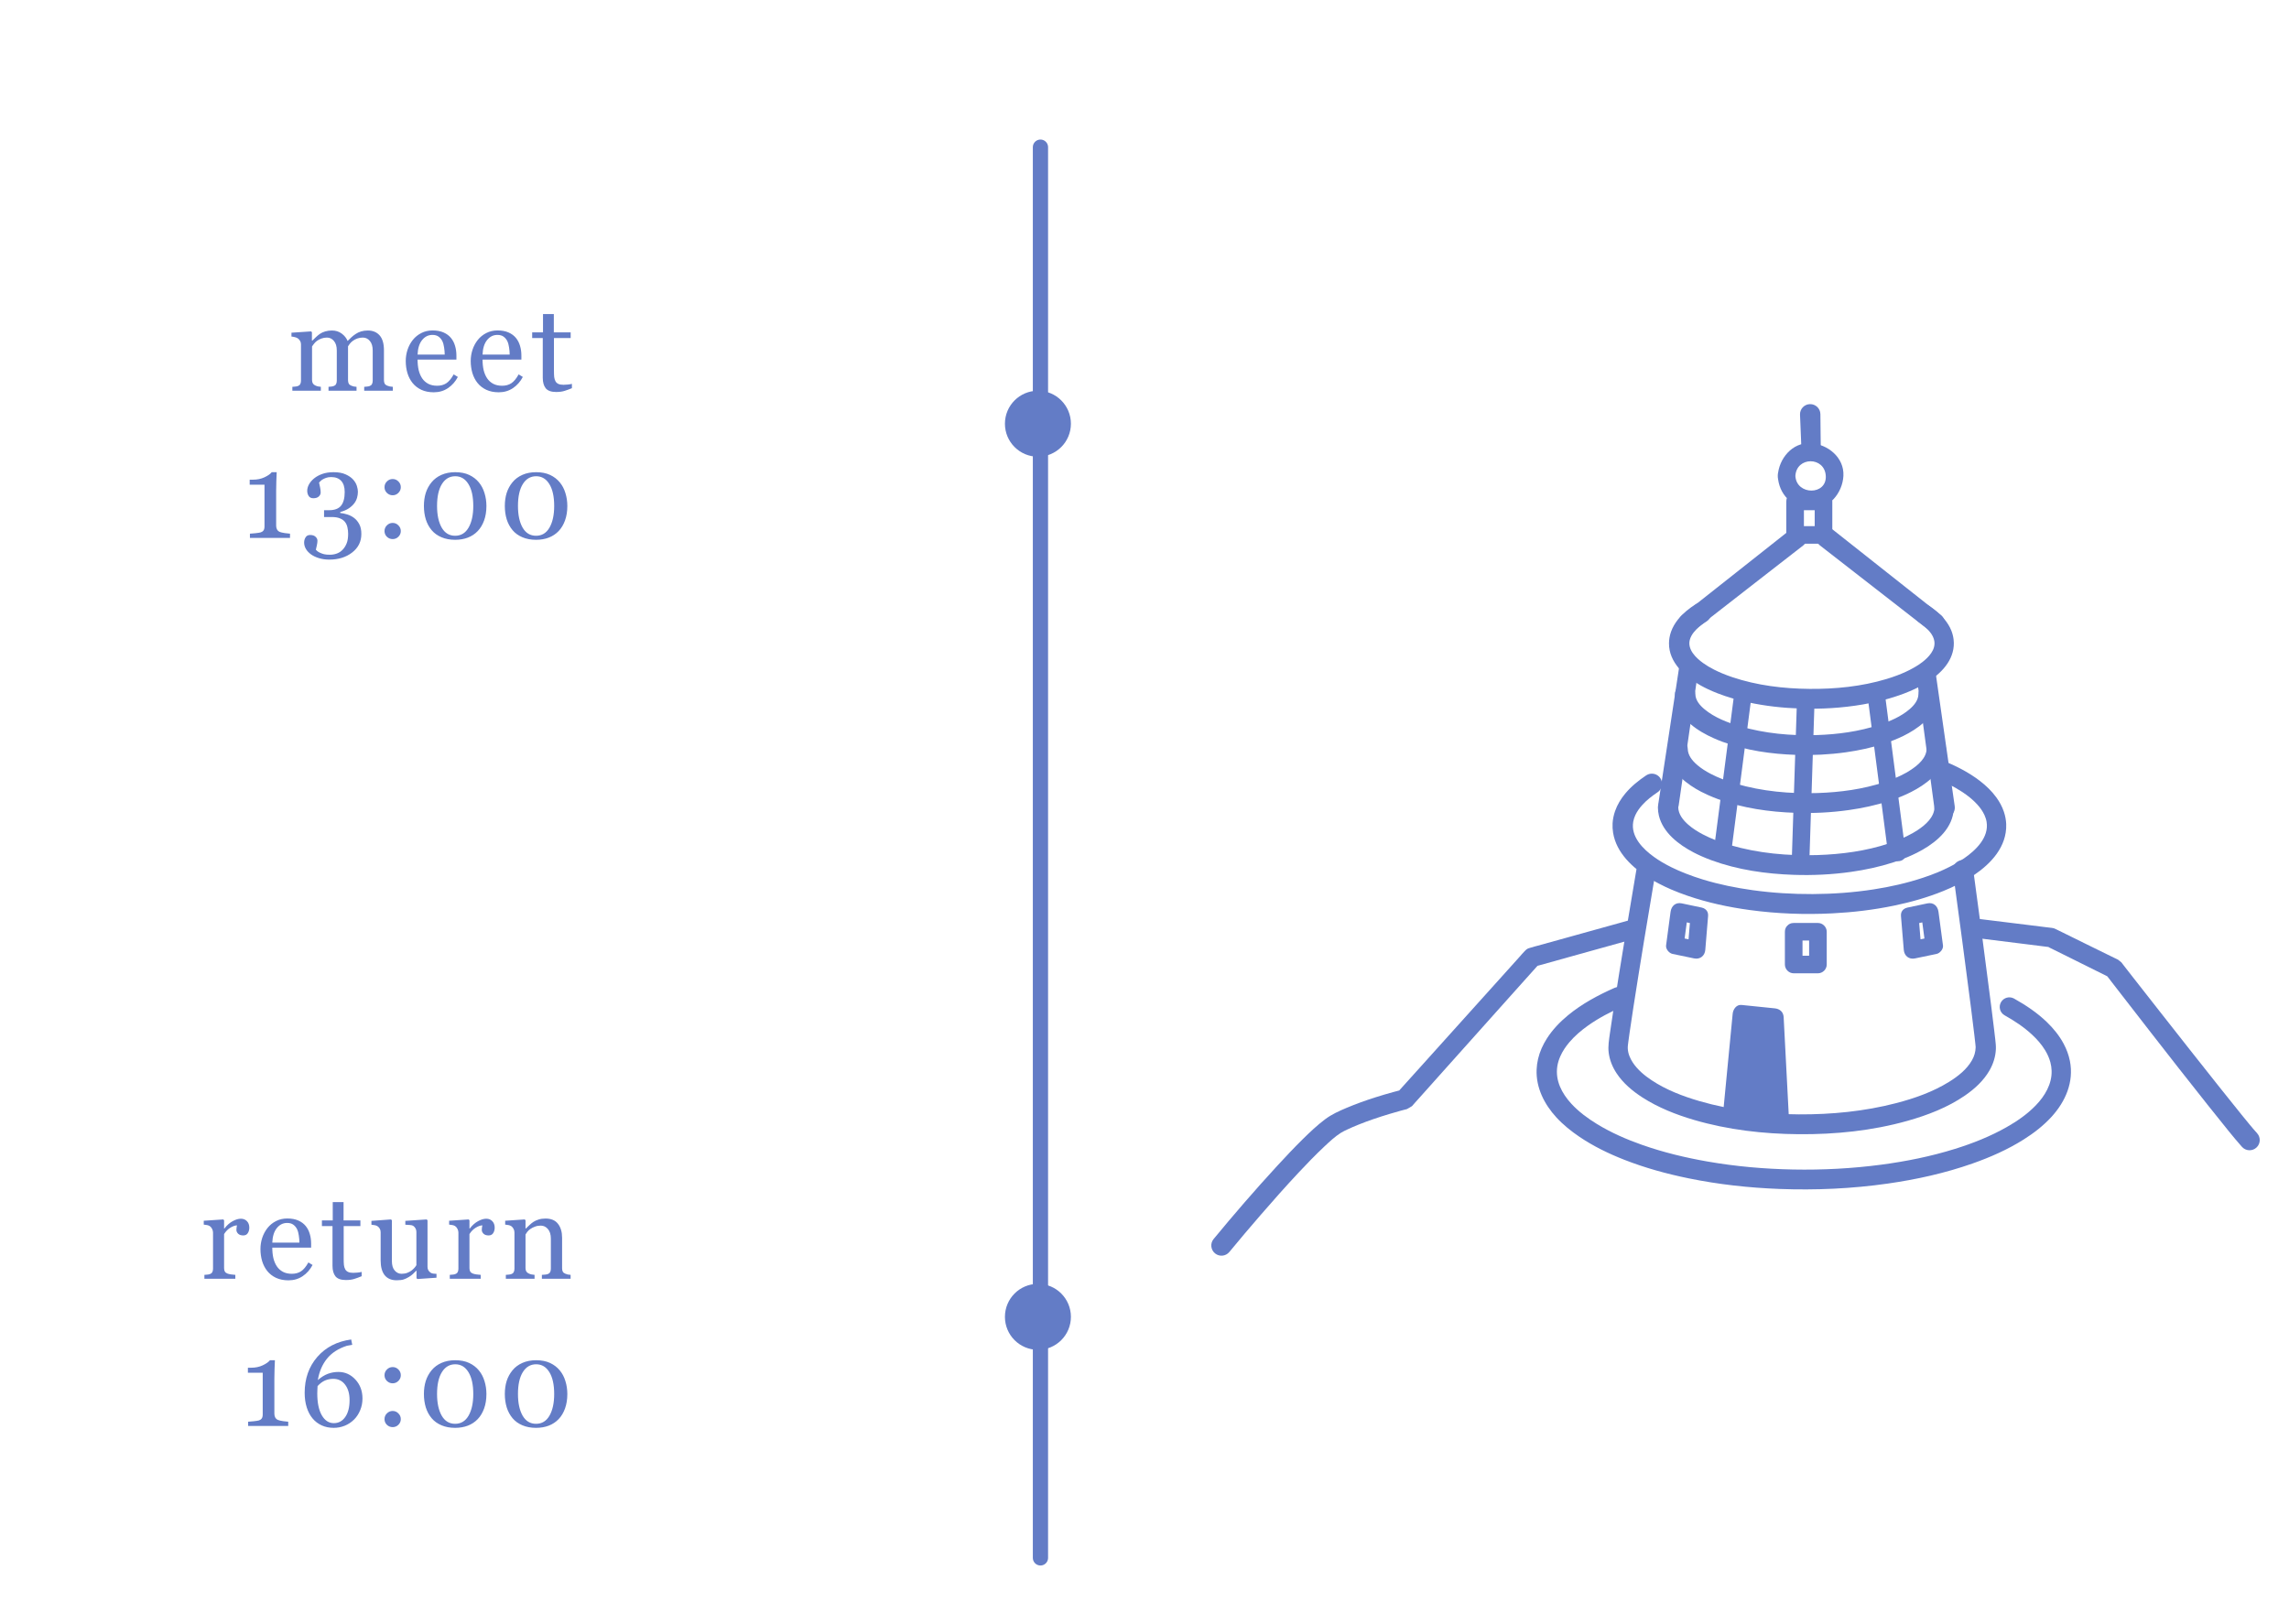 <svg width="451" height="320" viewBox="0 0 451 320" fill="none" xmlns="http://www.w3.org/2000/svg">
<path d="M77.396 77H71.759V76.227C71.939 76.211 72.119 76.195 72.298 76.18C72.486 76.164 72.65 76.133 72.791 76.086C73.009 76.016 73.169 75.894 73.271 75.723C73.38 75.543 73.435 75.312 73.435 75.031V69.066C73.435 68.254 73.248 67.629 72.873 67.191C72.505 66.746 72.044 66.523 71.49 66.523C71.107 66.523 70.748 66.582 70.412 66.699C70.076 66.816 69.767 66.981 69.486 67.191C69.259 67.363 69.068 67.551 68.912 67.754C68.763 67.949 68.65 68.113 68.572 68.246V74.914C68.572 75.188 68.619 75.414 68.713 75.594C68.806 75.766 68.966 75.898 69.193 75.992C69.373 76.062 69.533 76.117 69.673 76.156C69.822 76.188 70.013 76.211 70.248 76.227V77H64.728V76.227C64.908 76.211 65.08 76.195 65.244 76.18C65.416 76.164 65.572 76.133 65.713 76.086C65.931 76.016 66.091 75.894 66.193 75.723C66.302 75.543 66.357 75.312 66.357 75.031V69.066C66.357 68.254 66.169 67.629 65.794 67.191C65.427 66.746 64.966 66.523 64.412 66.523C64.029 66.523 63.669 66.586 63.334 66.711C62.998 66.828 62.689 66.992 62.408 67.203C62.181 67.375 61.99 67.57 61.834 67.789C61.677 68 61.56 68.16 61.482 68.269V74.891C61.482 75.156 61.537 75.379 61.646 75.559C61.755 75.738 61.919 75.875 62.138 75.969C62.302 76.047 62.47 76.106 62.642 76.144C62.814 76.184 63.005 76.211 63.216 76.227V77H57.603V76.227C57.783 76.211 57.966 76.195 58.154 76.18C58.349 76.164 58.517 76.133 58.658 76.086C58.877 76.016 59.037 75.894 59.138 75.723C59.248 75.543 59.302 75.312 59.302 75.031V67.848C59.302 67.598 59.244 67.375 59.127 67.18C59.017 66.977 58.861 66.805 58.658 66.664C58.509 66.57 58.326 66.496 58.107 66.441C57.888 66.379 57.662 66.34 57.427 66.324V65.562L61.294 65.305L61.459 65.469V67.121H61.541C61.736 66.926 61.974 66.695 62.255 66.43C62.537 66.164 62.798 65.949 63.041 65.785C63.314 65.598 63.654 65.441 64.06 65.316C64.474 65.191 64.919 65.129 65.396 65.129C66.146 65.129 66.791 65.332 67.33 65.738C67.869 66.137 68.255 66.621 68.49 67.191C68.771 66.918 69.017 66.68 69.228 66.477C69.447 66.266 69.732 66.043 70.084 65.809C70.38 65.606 70.728 65.441 71.127 65.316C71.533 65.191 71.982 65.129 72.474 65.129C73.451 65.129 74.224 65.449 74.794 66.09C75.365 66.731 75.65 67.715 75.65 69.043V74.914C75.65 75.188 75.697 75.414 75.791 75.594C75.884 75.766 76.044 75.898 76.271 75.992C76.451 76.062 76.627 76.117 76.798 76.156C76.978 76.188 77.177 76.211 77.396 76.227V77ZM90.209 74.281C89.725 75.203 89.077 75.938 88.264 76.484C87.452 77.031 86.518 77.305 85.463 77.305C84.534 77.305 83.717 77.141 83.014 76.812C82.319 76.484 81.745 76.039 81.291 75.477C80.838 74.914 80.498 74.258 80.272 73.508C80.053 72.758 79.944 71.965 79.944 71.129C79.944 70.379 80.061 69.644 80.295 68.926C80.537 68.199 80.889 67.547 81.35 66.969C81.795 66.414 82.346 65.969 83.002 65.633C83.666 65.289 84.409 65.117 85.229 65.117C86.073 65.117 86.795 65.25 87.397 65.516C87.998 65.781 88.487 66.144 88.862 66.606C89.221 67.043 89.487 67.559 89.659 68.152C89.838 68.746 89.928 69.391 89.928 70.086V70.859H82.276C82.276 71.617 82.346 72.305 82.487 72.922C82.635 73.539 82.866 74.082 83.178 74.551C83.483 75.004 83.881 75.363 84.373 75.629C84.866 75.887 85.452 76.016 86.131 76.016C86.827 76.016 87.424 75.856 87.924 75.535C88.432 75.207 88.92 74.621 89.389 73.777L90.209 74.281ZM87.62 69.875C87.62 69.438 87.581 68.969 87.502 68.469C87.432 67.969 87.315 67.551 87.151 67.215C86.971 66.856 86.725 66.562 86.412 66.336C86.1 66.109 85.698 65.996 85.206 65.996C84.385 65.996 83.702 66.34 83.155 67.027C82.616 67.707 82.323 68.656 82.276 69.875H87.62ZM103.011 74.281C102.527 75.203 101.878 75.938 101.066 76.484C100.253 77.031 99.32 77.305 98.265 77.305C97.335 77.305 96.519 77.141 95.816 76.812C95.12 76.484 94.546 76.039 94.093 75.477C93.64 74.914 93.3 74.258 93.073 73.508C92.855 72.758 92.745 71.965 92.745 71.129C92.745 70.379 92.862 69.644 93.097 68.926C93.339 68.199 93.691 67.547 94.152 66.969C94.597 66.414 95.148 65.969 95.804 65.633C96.468 65.289 97.21 65.117 98.031 65.117C98.874 65.117 99.597 65.25 100.198 65.516C100.8 65.781 101.288 66.144 101.663 66.606C102.023 67.043 102.288 67.559 102.46 68.152C102.64 68.746 102.73 69.391 102.73 70.086V70.859H95.077C95.077 71.617 95.148 72.305 95.288 72.922C95.437 73.539 95.667 74.082 95.98 74.551C96.284 75.004 96.683 75.363 97.175 75.629C97.667 75.887 98.253 76.016 98.933 76.016C99.628 76.016 100.226 75.856 100.726 75.535C101.234 75.207 101.722 74.621 102.191 73.777L103.011 74.281ZM100.421 69.875C100.421 69.438 100.382 68.969 100.304 68.469C100.234 67.969 100.116 67.551 99.952 67.215C99.773 66.856 99.527 66.562 99.214 66.336C98.902 66.109 98.499 65.996 98.007 65.996C97.187 65.996 96.503 66.34 95.956 67.027C95.417 67.707 95.124 68.656 95.077 69.875H100.421ZM112.684 76.496C112.176 76.707 111.695 76.883 111.242 77.023C110.789 77.172 110.234 77.246 109.578 77.246C108.609 77.246 107.926 77.004 107.527 76.519C107.137 76.027 106.941 75.336 106.941 74.445V66.617H104.855V65.492H106.988V61.895H109.121V65.492H112.438V66.617H109.145V73.074C109.145 73.559 109.16 73.965 109.191 74.293C109.23 74.613 109.316 74.894 109.449 75.137C109.574 75.363 109.762 75.535 110.012 75.652C110.262 75.769 110.598 75.828 111.02 75.828C111.215 75.828 111.5 75.812 111.875 75.781C112.258 75.742 112.527 75.695 112.684 75.641V76.496Z" fill="#637CC6"/>
<path d="M57.141 106H49.243V105.168C49.477 105.152 49.841 105.121 50.333 105.074C50.833 105.02 51.177 104.965 51.364 104.91C51.606 104.832 51.79 104.707 51.915 104.535C52.048 104.355 52.114 104.09 52.114 103.738V95.512H49.196V94.527H49.841C50.684 94.527 51.438 94.371 52.102 94.059C52.774 93.746 53.255 93.41 53.544 93.051H54.516C54.493 93.559 54.469 94.152 54.446 94.832C54.423 95.512 54.411 96.121 54.411 96.66V103.609C54.411 103.883 54.469 104.129 54.587 104.348C54.712 104.559 54.888 104.715 55.114 104.816C55.317 104.902 55.649 104.98 56.11 105.051C56.571 105.121 56.915 105.16 57.141 105.168V106ZM64.88 110.277C64.146 110.277 63.474 110.184 62.865 109.996C62.255 109.816 61.732 109.57 61.294 109.258C60.857 108.945 60.517 108.586 60.275 108.18C60.041 107.773 59.923 107.355 59.923 106.926C59.923 106.543 60.017 106.199 60.205 105.895C60.392 105.582 60.693 105.426 61.107 105.426C61.576 105.426 61.931 105.543 62.173 105.777C62.423 106.004 62.548 106.266 62.548 106.562C62.548 106.812 62.505 107.129 62.419 107.512C62.341 107.895 62.279 108.168 62.232 108.332C62.287 108.402 62.384 108.496 62.525 108.613C62.673 108.73 62.853 108.836 63.064 108.93C63.314 109.047 63.576 109.141 63.849 109.211C64.123 109.281 64.509 109.316 65.009 109.316C65.478 109.316 65.927 109.238 66.357 109.082C66.794 108.926 67.177 108.676 67.505 108.332C67.849 107.973 68.115 107.551 68.302 107.066C68.498 106.59 68.595 105.961 68.595 105.18C68.595 104.758 68.548 104.34 68.455 103.926C68.369 103.512 68.205 103.152 67.963 102.848C67.72 102.543 67.388 102.309 66.966 102.145C66.552 101.973 66.025 101.887 65.384 101.887H63.849V100.539H64.869C65.947 100.539 66.724 100.242 67.201 99.648C67.677 99.055 67.916 98.16 67.916 96.965C67.916 95.988 67.685 95.254 67.224 94.762C66.763 94.262 66.111 94.012 65.267 94.012C64.861 94.012 64.525 94.062 64.259 94.164C64.002 94.258 63.791 94.352 63.627 94.445C63.431 94.555 63.271 94.676 63.146 94.809C63.021 94.941 62.927 95.039 62.865 95.102C62.919 95.352 62.986 95.66 63.064 96.027C63.142 96.387 63.181 96.731 63.181 97.059C63.181 97.348 63.056 97.609 62.806 97.844C62.564 98.07 62.205 98.184 61.728 98.184C61.314 98.184 61.009 98.035 60.814 97.738C60.627 97.441 60.533 97.098 60.533 96.707C60.533 96.301 60.646 95.887 60.873 95.465C61.099 95.043 61.435 94.648 61.88 94.281C62.326 93.914 62.869 93.617 63.509 93.391C64.15 93.164 64.888 93.051 65.724 93.051C66.685 93.051 67.478 93.195 68.103 93.484C68.736 93.766 69.232 94.109 69.591 94.516C69.943 94.914 70.185 95.332 70.318 95.769C70.451 96.207 70.517 96.582 70.517 96.894C70.517 97.285 70.463 97.68 70.353 98.078C70.244 98.469 70.064 98.832 69.814 99.168C69.541 99.535 69.177 99.871 68.724 100.176C68.279 100.473 67.716 100.715 67.037 100.902V101.09C67.474 101.129 67.939 101.227 68.431 101.383C68.931 101.539 69.38 101.77 69.779 102.074C70.193 102.395 70.533 102.809 70.798 103.316C71.064 103.816 71.197 104.453 71.197 105.227C71.197 106.727 70.595 107.941 69.392 108.871C68.189 109.809 66.685 110.277 64.88 110.277ZM78.971 96.004C78.971 96.441 78.811 96.816 78.491 97.129C78.178 97.441 77.803 97.598 77.366 97.598C76.928 97.598 76.549 97.441 76.229 97.129C75.916 96.816 75.76 96.441 75.76 96.004C75.76 95.566 75.916 95.191 76.229 94.879C76.541 94.559 76.92 94.398 77.366 94.398C77.811 94.398 78.19 94.559 78.502 94.879C78.815 95.191 78.971 95.566 78.971 96.004ZM78.971 104.652C78.971 105.09 78.811 105.465 78.491 105.777C78.178 106.082 77.803 106.234 77.366 106.234C76.928 106.234 76.549 106.082 76.229 105.777C75.916 105.465 75.76 105.09 75.76 104.652C75.76 104.215 75.916 103.84 76.229 103.527C76.549 103.207 76.928 103.047 77.366 103.047C77.803 103.047 78.178 103.207 78.491 103.527C78.811 103.84 78.971 104.215 78.971 104.652ZM94.351 95.055C94.851 95.656 95.222 96.363 95.464 97.176C95.714 97.981 95.839 98.824 95.839 99.707C95.839 100.77 95.687 101.723 95.382 102.566C95.077 103.402 94.659 104.098 94.128 104.652C93.581 105.223 92.933 105.652 92.183 105.941C91.433 106.23 90.597 106.375 89.675 106.375C88.667 106.375 87.769 106.207 86.98 105.871C86.191 105.535 85.55 105.074 85.058 104.488C84.542 103.879 84.156 103.168 83.898 102.355C83.648 101.535 83.523 100.652 83.523 99.707C83.523 98.777 83.644 97.922 83.886 97.141C84.136 96.359 84.523 95.652 85.046 95.019C85.546 94.41 86.191 93.93 86.98 93.578C87.769 93.227 88.671 93.051 89.687 93.051C90.757 93.051 91.675 93.231 92.441 93.59C93.206 93.949 93.843 94.438 94.351 95.055ZM93.249 99.707C93.249 97.848 92.929 96.406 92.288 95.383C91.656 94.359 90.792 93.848 89.698 93.848C88.589 93.848 87.714 94.359 87.073 95.383C86.433 96.406 86.112 97.848 86.112 99.707C86.112 101.473 86.417 102.895 87.027 103.973C87.644 105.043 88.527 105.578 89.675 105.578C90.823 105.578 91.706 105.043 92.323 103.973C92.941 102.895 93.249 101.473 93.249 99.707ZM110.293 95.055C110.793 95.656 111.164 96.363 111.406 97.176C111.656 97.981 111.781 98.824 111.781 99.707C111.781 100.77 111.629 101.723 111.324 102.566C111.02 103.402 110.602 104.098 110.07 104.652C109.523 105.223 108.875 105.652 108.125 105.941C107.375 106.23 106.539 106.375 105.617 106.375C104.609 106.375 103.711 106.207 102.922 105.871C102.133 105.535 101.492 105.074 101 104.488C100.484 103.879 100.098 103.168 99.84 102.355C99.59 101.535 99.465 100.652 99.465 99.707C99.465 98.777 99.586 97.922 99.828 97.141C100.078 96.359 100.465 95.652 100.988 95.019C101.488 94.41 102.133 93.93 102.922 93.578C103.711 93.227 104.613 93.051 105.629 93.051C106.699 93.051 107.617 93.231 108.383 93.59C109.148 93.949 109.785 94.438 110.293 95.055ZM109.191 99.707C109.191 97.848 108.871 96.406 108.23 95.383C107.598 94.359 106.734 93.848 105.641 93.848C104.531 93.848 103.656 94.359 103.016 95.383C102.375 96.406 102.055 97.848 102.055 99.707C102.055 101.473 102.359 102.895 102.969 103.973C103.586 105.043 104.469 105.578 105.617 105.578C106.766 105.578 107.648 105.043 108.266 103.973C108.883 102.895 109.191 101.473 109.191 99.707Z" fill="#637CC6"/>
<path d="M49.121 241.934C49.121 242.332 49.023 242.688 48.828 243C48.633 243.305 48.332 243.457 47.926 243.457C47.488 243.457 47.152 243.344 46.918 243.117C46.691 242.891 46.578 242.641 46.578 242.367C46.578 242.195 46.59 242.039 46.613 241.898C46.645 241.758 46.672 241.617 46.695 241.477C46.328 241.477 45.898 241.625 45.406 241.922C44.914 242.219 44.496 242.641 44.152 243.188V249.914C44.152 250.188 44.203 250.41 44.305 250.582C44.414 250.754 44.582 250.883 44.809 250.969C45.004 251.047 45.254 251.105 45.559 251.145C45.871 251.184 46.141 251.211 46.367 251.227V252H40.273V251.227C40.453 251.211 40.637 251.195 40.824 251.18C41.02 251.164 41.188 251.133 41.328 251.086C41.547 251.016 41.707 250.895 41.809 250.723C41.918 250.543 41.973 250.312 41.973 250.031V242.895C41.973 242.652 41.914 242.414 41.797 242.18C41.688 241.945 41.531 241.758 41.328 241.617C41.18 241.523 41.004 241.457 40.801 241.418C40.598 241.371 40.379 241.34 40.145 241.324V240.562L43.988 240.305L44.152 240.469V242.098H44.211C44.695 241.465 45.234 240.984 45.828 240.656C46.422 240.328 46.965 240.164 47.457 240.164C47.949 240.164 48.348 240.324 48.652 240.645C48.965 240.965 49.121 241.395 49.121 241.934ZM61.583 249.281C61.098 250.203 60.45 250.938 59.638 251.484C58.825 252.031 57.891 252.305 56.837 252.305C55.907 252.305 55.091 252.141 54.388 251.812C53.692 251.484 53.118 251.039 52.665 250.477C52.212 249.914 51.872 249.258 51.645 248.508C51.427 247.758 51.317 246.965 51.317 246.129C51.317 245.379 51.434 244.645 51.669 243.926C51.911 243.199 52.263 242.547 52.723 241.969C53.169 241.414 53.719 240.969 54.376 240.633C55.04 240.289 55.782 240.117 56.602 240.117C57.446 240.117 58.169 240.25 58.77 240.516C59.372 240.781 59.86 241.145 60.235 241.605C60.594 242.043 60.86 242.559 61.032 243.152C61.212 243.746 61.302 244.391 61.302 245.086V245.859H53.649C53.649 246.617 53.719 247.305 53.86 247.922C54.009 248.539 54.239 249.082 54.552 249.551C54.856 250.004 55.255 250.363 55.747 250.629C56.239 250.887 56.825 251.016 57.505 251.016C58.2 251.016 58.798 250.855 59.298 250.535C59.806 250.207 60.294 249.621 60.763 248.777L61.583 249.281ZM58.993 244.875C58.993 244.438 58.954 243.969 58.876 243.469C58.806 242.969 58.688 242.551 58.524 242.215C58.344 241.855 58.098 241.562 57.786 241.336C57.473 241.109 57.071 240.996 56.579 240.996C55.759 240.996 55.075 241.34 54.528 242.027C53.989 242.707 53.696 243.656 53.649 244.875H58.993ZM71.255 251.496C70.748 251.707 70.267 251.883 69.814 252.023C69.361 252.172 68.806 252.246 68.15 252.246C67.181 252.246 66.498 252.004 66.099 251.52C65.709 251.027 65.513 250.336 65.513 249.445V241.617H63.427V240.492H65.56V236.895H67.693V240.492H71.009V241.617H67.716V248.074C67.716 248.559 67.732 248.965 67.763 249.293C67.802 249.613 67.888 249.895 68.021 250.137C68.146 250.363 68.334 250.535 68.584 250.652C68.834 250.77 69.169 250.828 69.591 250.828C69.787 250.828 70.072 250.812 70.447 250.781C70.83 250.742 71.099 250.695 71.255 250.641V251.496ZM86.002 251.789L82.241 252.047L82.065 251.883V250.418H81.995C81.807 250.613 81.596 250.824 81.362 251.051C81.127 251.27 80.858 251.469 80.553 251.648C80.202 251.859 79.862 252.02 79.534 252.129C79.206 252.238 78.741 252.293 78.139 252.293C77.116 252.293 76.334 251.961 75.795 251.297C75.264 250.625 74.998 249.652 74.998 248.379V242.848C74.998 242.566 74.944 242.332 74.834 242.145C74.733 241.949 74.581 241.781 74.377 241.641C74.237 241.547 74.061 241.48 73.85 241.441C73.639 241.395 73.416 241.363 73.182 241.348V240.586L77.037 240.305L77.213 240.469V248.496C77.213 249.332 77.401 249.961 77.776 250.383C78.151 250.805 78.6 251.016 79.123 251.016C79.553 251.016 79.936 250.949 80.272 250.816C80.608 250.684 80.889 250.527 81.116 250.348C81.327 250.184 81.51 250.012 81.666 249.832C81.831 249.645 81.956 249.473 82.041 249.316V242.766C82.041 242.508 81.987 242.281 81.877 242.086C81.768 241.883 81.616 241.711 81.42 241.57C81.28 241.477 81.069 241.422 80.787 241.406C80.514 241.383 80.206 241.363 79.862 241.348V240.586L84.057 240.305L84.233 240.469V249.645C84.233 249.91 84.287 250.137 84.397 250.324C84.506 250.512 84.659 250.672 84.854 250.805C84.995 250.891 85.162 250.949 85.358 250.98C85.553 251.004 85.768 251.02 86.002 251.027V251.789ZM97.468 241.934C97.468 242.332 97.37 242.688 97.175 243C96.98 243.305 96.679 243.457 96.273 243.457C95.835 243.457 95.499 243.344 95.265 243.117C95.038 242.891 94.925 242.641 94.925 242.367C94.925 242.195 94.937 242.039 94.96 241.898C94.991 241.758 95.019 241.617 95.042 241.477C94.675 241.477 94.245 241.625 93.753 241.922C93.261 242.219 92.843 242.641 92.499 243.188V249.914C92.499 250.188 92.55 250.41 92.652 250.582C92.761 250.754 92.929 250.883 93.156 250.969C93.351 251.047 93.601 251.105 93.906 251.145C94.218 251.184 94.487 251.211 94.714 251.227V252H88.62V251.227C88.8 251.211 88.984 251.195 89.171 251.18C89.366 251.164 89.534 251.133 89.675 251.086C89.894 251.016 90.054 250.895 90.156 250.723C90.265 250.543 90.32 250.312 90.32 250.031V242.895C90.32 242.652 90.261 242.414 90.144 242.18C90.034 241.945 89.878 241.758 89.675 241.617C89.527 241.523 89.351 241.457 89.148 241.418C88.945 241.371 88.726 241.34 88.491 241.324V240.562L92.335 240.305L92.499 240.469V242.098H92.558C93.042 241.465 93.581 240.984 94.175 240.656C94.769 240.328 95.312 240.164 95.804 240.164C96.296 240.164 96.695 240.324 96.999 240.645C97.312 240.965 97.468 241.395 97.468 241.934ZM112.426 252H106.766V251.227C106.945 251.211 107.141 251.195 107.352 251.18C107.57 251.164 107.75 251.133 107.891 251.086C108.109 251.016 108.27 250.895 108.371 250.723C108.48 250.543 108.535 250.312 108.535 250.031V244.09C108.535 243.27 108.34 242.637 107.949 242.191C107.566 241.746 107.098 241.523 106.543 241.523C106.129 241.523 105.75 241.59 105.406 241.723C105.062 241.848 104.758 242.004 104.492 242.191C104.234 242.371 104.027 242.566 103.871 242.777C103.723 242.98 103.613 243.145 103.543 243.27V249.914C103.543 250.18 103.598 250.398 103.707 250.57C103.816 250.742 103.98 250.875 104.199 250.969C104.363 251.047 104.539 251.105 104.727 251.145C104.922 251.184 105.121 251.211 105.324 251.227V252H99.664V251.227C99.844 251.211 100.027 251.195 100.215 251.18C100.41 251.164 100.578 251.133 100.719 251.086C100.938 251.016 101.098 250.895 101.199 250.723C101.309 250.543 101.363 250.312 101.363 250.031V242.895C101.363 242.629 101.305 242.387 101.188 242.168C101.078 241.941 100.922 241.758 100.719 241.617C100.57 241.523 100.395 241.457 100.191 241.418C99.988 241.371 99.769 241.34 99.535 241.324V240.562L103.379 240.305L103.543 240.469V242.098H103.602C103.789 241.91 104.023 241.688 104.305 241.43C104.586 241.164 104.852 240.949 105.102 240.785C105.391 240.598 105.734 240.441 106.133 240.316C106.531 240.191 106.98 240.129 107.48 240.129C108.59 240.129 109.41 240.477 109.941 241.172C110.48 241.859 110.75 242.777 110.75 243.926V249.938C110.75 250.211 110.797 250.434 110.891 250.605C110.984 250.77 111.145 250.898 111.371 250.992C111.559 251.07 111.719 251.125 111.852 251.156C111.992 251.188 112.184 251.211 112.426 251.227V252Z" fill="#637CC6"/>
<path d="M56.79 281H48.891V280.168C49.126 280.152 49.489 280.121 49.981 280.074C50.481 280.02 50.825 279.965 51.013 279.91C51.255 279.832 51.438 279.707 51.563 279.535C51.696 279.355 51.763 279.09 51.763 278.738V270.512H48.844V269.527H49.489C50.333 269.527 51.087 269.371 51.751 269.059C52.423 268.746 52.903 268.41 53.192 268.051H54.165C54.141 268.559 54.118 269.152 54.094 269.832C54.071 270.512 54.059 271.121 54.059 271.66V278.609C54.059 278.883 54.118 279.129 54.235 279.348C54.36 279.559 54.536 279.715 54.763 279.816C54.966 279.902 55.298 279.98 55.759 280.051C56.219 280.121 56.563 280.16 56.79 280.168V281ZM71.419 275.598C71.419 276.41 71.271 277.172 70.974 277.883C70.685 278.594 70.294 279.199 69.802 279.699C69.232 280.27 68.599 280.691 67.904 280.965C67.216 281.238 66.498 281.375 65.748 281.375C64.88 281.375 64.095 281.215 63.392 280.895C62.689 280.574 62.091 280.121 61.599 279.535C61.099 278.941 60.712 278.215 60.439 277.355C60.166 276.496 60.029 275.531 60.029 274.461C60.029 271.672 60.857 269.32 62.513 267.406C64.177 265.492 66.404 264.344 69.193 263.961L69.404 265.016L68.349 265.203C66.654 265.75 65.341 266.602 64.412 267.758C63.49 268.914 62.892 270.316 62.619 271.965C63.291 271.379 63.955 270.965 64.611 270.723C65.267 270.48 65.959 270.359 66.685 270.359C67.99 270.359 69.103 270.859 70.025 271.859C70.955 272.859 71.419 274.105 71.419 275.598ZM68.877 275.914C68.877 274.648 68.584 273.633 67.998 272.867C67.419 272.102 66.642 271.719 65.666 271.719C65.08 271.719 64.533 271.828 64.025 272.047C63.525 272.266 63.041 272.633 62.572 273.148C62.564 273.242 62.552 273.461 62.537 273.805C62.521 274.141 62.513 274.406 62.513 274.602C62.513 276.43 62.81 277.863 63.404 278.902C64.005 279.934 64.794 280.449 65.771 280.449C66.701 280.449 67.451 280.047 68.021 279.242C68.591 278.43 68.877 277.32 68.877 275.914ZM78.971 271.004C78.971 271.441 78.811 271.816 78.491 272.129C78.178 272.441 77.803 272.598 77.366 272.598C76.928 272.598 76.549 272.441 76.229 272.129C75.916 271.816 75.76 271.441 75.76 271.004C75.76 270.566 75.916 270.191 76.229 269.879C76.541 269.559 76.92 269.398 77.366 269.398C77.811 269.398 78.19 269.559 78.502 269.879C78.815 270.191 78.971 270.566 78.971 271.004ZM78.971 279.652C78.971 280.09 78.811 280.465 78.491 280.777C78.178 281.082 77.803 281.234 77.366 281.234C76.928 281.234 76.549 281.082 76.229 280.777C75.916 280.465 75.76 280.09 75.76 279.652C75.76 279.215 75.916 278.84 76.229 278.527C76.549 278.207 76.928 278.047 77.366 278.047C77.803 278.047 78.178 278.207 78.491 278.527C78.811 278.84 78.971 279.215 78.971 279.652ZM94.351 270.055C94.851 270.656 95.222 271.363 95.464 272.176C95.714 272.98 95.839 273.824 95.839 274.707C95.839 275.77 95.687 276.723 95.382 277.566C95.077 278.402 94.659 279.098 94.128 279.652C93.581 280.223 92.933 280.652 92.183 280.941C91.433 281.23 90.597 281.375 89.675 281.375C88.667 281.375 87.769 281.207 86.98 280.871C86.191 280.535 85.55 280.074 85.058 279.488C84.542 278.879 84.156 278.168 83.898 277.355C83.648 276.535 83.523 275.652 83.523 274.707C83.523 273.777 83.644 272.922 83.886 272.141C84.136 271.359 84.523 270.652 85.046 270.02C85.546 269.41 86.191 268.93 86.98 268.578C87.769 268.227 88.671 268.051 89.687 268.051C90.757 268.051 91.675 268.23 92.441 268.59C93.206 268.949 93.843 269.438 94.351 270.055ZM93.249 274.707C93.249 272.848 92.929 271.406 92.288 270.383C91.656 269.359 90.792 268.848 89.698 268.848C88.589 268.848 87.714 269.359 87.073 270.383C86.433 271.406 86.112 272.848 86.112 274.707C86.112 276.473 86.417 277.895 87.027 278.973C87.644 280.043 88.527 280.578 89.675 280.578C90.823 280.578 91.706 280.043 92.323 278.973C92.941 277.895 93.249 276.473 93.249 274.707ZM110.293 270.055C110.793 270.656 111.164 271.363 111.406 272.176C111.656 272.98 111.781 273.824 111.781 274.707C111.781 275.77 111.629 276.723 111.324 277.566C111.02 278.402 110.602 279.098 110.07 279.652C109.523 280.223 108.875 280.652 108.125 280.941C107.375 281.23 106.539 281.375 105.617 281.375C104.609 281.375 103.711 281.207 102.922 280.871C102.133 280.535 101.492 280.074 101 279.488C100.484 278.879 100.098 278.168 99.84 277.355C99.59 276.535 99.465 275.652 99.465 274.707C99.465 273.777 99.586 272.922 99.828 272.141C100.078 271.359 100.465 270.652 100.988 270.02C101.488 269.41 102.133 268.93 102.922 268.578C103.711 268.227 104.613 268.051 105.629 268.051C106.699 268.051 107.617 268.23 108.383 268.59C109.148 268.949 109.785 269.438 110.293 270.055ZM109.191 274.707C109.191 272.848 108.871 271.406 108.23 270.383C107.598 269.359 106.734 268.848 105.641 268.848C104.531 268.848 103.656 269.359 103.016 270.383C102.375 271.406 102.055 272.848 102.055 274.707C102.055 276.473 102.359 277.895 102.969 278.973C103.586 280.043 104.469 280.578 105.617 280.578C106.766 280.578 107.648 280.043 108.266 278.973C108.883 277.895 109.191 276.473 109.191 274.707Z" fill="#637CC6"/>
<path d="M354.3 103.917C353.792 103.856 353.258 103.985 352.822 104.326C345.679 109.944 338.581 115.617 331.436 121.228C330.609 121.875 330.464 123.069 331.111 123.894C331.763 124.72 332.958 124.863 333.785 124.217C340.938 118.615 348.138 113.073 355.296 107.479C356.166 106.796 356.326 105.536 355.643 104.664C355.297 104.229 354.811 103.979 354.3 103.917Z" fill="#637CC6"/>
<path d="M359.577 103.917C359.068 103.979 358.582 104.229 358.239 104.664C357.553 105.536 357.703 106.796 358.576 107.479C365.734 113.073 372.937 118.615 380.089 124.217C380.914 124.863 382.109 124.718 382.758 123.894C383.406 123.069 383.262 121.875 382.436 121.228C375.291 115.615 368.2 109.943 361.06 104.326C360.624 103.985 360.091 103.856 359.577 103.917Z" fill="#637CC6"/>
<path d="M353.743 93.79C353.952 89.932 359.526 89.934 359.734 93.79C359.944 97.648 353.95 97.629 353.743 93.79C353.624 91.567 350.152 91.556 350.273 93.79C350.47 97.44 353.084 100.05 356.738 100.246C360.384 100.443 363.023 97.143 363.205 93.79C363.402 90.15 360.096 87.515 356.738 87.335C353.091 87.138 350.453 90.436 350.273 93.79C350.152 96.023 353.624 96.012 353.743 93.79Z" fill="#637CC6"/>
<path d="M356.608 79.639C355.499 79.668 354.626 80.586 354.655 81.692C354.733 84.075 354.876 86.458 354.947 88.84C354.976 89.888 355.849 90.717 356.901 90.689C357.949 90.661 358.778 89.786 358.751 88.738C358.696 86.354 358.721 83.973 358.671 81.59C358.642 80.482 357.718 79.61 356.608 79.639Z" fill="#637CC6"/>
<path d="M334.829 118.783C334.571 118.827 334.321 118.923 334.088 119.074C332.791 119.913 331.571 120.872 330.605 122.086C330.034 122.806 329.561 123.604 329.25 124.469C328.987 125.209 328.847 125.982 328.84 126.766C328.808 130.564 332.001 133.356 335.056 135.064C335.525 135.326 336.004 135.573 336.49 135.8C337.102 136.093 337.725 136.357 338.358 136.604C340.333 137.376 342.382 137.956 344.453 138.406C347.803 139.133 351.228 139.511 354.654 139.625C358.793 139.763 362.962 139.523 367.045 138.822C369.813 138.345 372.554 137.66 375.182 136.658C375.922 136.374 376.662 136.065 377.381 135.722C377.958 135.448 378.528 135.149 379.082 134.827C381.861 133.212 384.664 130.725 384.942 127.318C384.974 126.891 384.967 126.464 384.917 126.041C384.849 125.433 384.695 124.832 384.47 124.264C384.15 123.46 383.678 122.716 383.13 122.046C382.291 121.023 381.278 120.189 380.191 119.443C379.326 118.848 378.138 119.067 377.545 119.931C376.952 120.794 377.17 121.98 378.033 122.573C378.755 123.068 379.45 123.604 380.03 124.264C380.357 124.64 380.653 125.051 380.863 125.506C380.982 125.764 381.068 126.038 381.116 126.318C381.411 128.046 380.001 129.519 378.746 130.485C378.504 130.67 378.257 130.846 378.006 131.011C377.659 131.241 377.295 131.454 376.935 131.655C376.456 131.923 375.976 132.17 375.476 132.396C374.933 132.646 374.382 132.877 373.823 133.087C373.117 133.355 372.405 133.593 371.681 133.812C366.792 135.283 361.61 135.8 356.519 135.754C351.414 135.707 346.159 135.078 341.307 133.441C340.62 133.211 339.94 132.953 339.268 132.671C338.743 132.45 338.225 132.214 337.716 131.953C337.331 131.757 336.946 131.547 336.574 131.324C336.233 131.12 335.907 130.903 335.58 130.673C334.184 129.67 332.473 128.048 332.927 126.141C332.998 125.847 333.113 125.566 333.256 125.301C333.52 124.816 333.878 124.386 334.264 123.995C334.868 123.389 335.561 122.899 336.273 122.437C337.206 121.835 337.468 120.591 336.867 119.662C336.406 118.967 335.598 118.646 334.829 118.783Z" fill="#637CC6"/>
<path d="M328.623 157.094C327.514 157.115 326.631 158.031 326.655 159.139C326.664 159.679 326.723 160.21 326.851 160.737C327.668 164.101 330.752 166.444 333.673 167.972C334.177 168.234 334.682 168.481 335.2 168.709C335.859 169.002 336.528 169.273 337.2 169.52C342.383 171.425 347.968 172.218 353.467 172.399C357.198 172.523 360.943 172.344 364.636 171.825C367.492 171.425 370.331 170.82 373.072 169.93C374.004 169.626 374.924 169.286 375.829 168.906C376.463 168.64 377.089 168.353 377.706 168.042C380.699 166.53 383.931 164.146 384.761 160.712C384.889 160.194 384.949 159.673 384.96 159.139C384.979 158.092 384.143 157.223 383.091 157.204C382.041 157.186 381.174 158.023 381.154 159.07C381.12 161.053 379.359 162.564 377.838 163.576C377.55 163.766 377.252 163.948 376.956 164.118C376.552 164.352 376.137 164.566 375.716 164.774C375.171 165.039 374.618 165.284 374.056 165.51C373.448 165.757 372.837 165.99 372.214 166.195C367.683 167.708 362.865 168.345 358.106 168.5C352.322 168.688 346.423 168.163 340.854 166.527C339.022 165.988 337.216 165.321 335.521 164.431C334.506 163.9 333.523 163.285 332.655 162.53C331.633 161.638 330.684 160.479 330.661 159.061C330.642 157.952 329.731 157.071 328.623 157.094Z" fill="#637CC6"/>
<path d="M330.496 145.588C329.387 145.609 328.504 146.527 328.528 147.633C328.538 148.149 328.594 148.649 328.714 149.151C329.491 152.345 332.396 154.571 335.167 156.019C335.642 156.266 336.126 156.492 336.616 156.711C337.233 156.986 337.857 157.239 338.492 157.474C343.359 159.26 348.607 160.01 353.771 160.178C357.273 160.292 360.78 160.124 364.248 159.635C366.93 159.258 369.604 158.688 372.18 157.851C373.058 157.564 373.921 157.246 374.771 156.891C375.372 156.638 375.965 156.369 376.545 156.071C379.382 154.629 382.426 152.389 383.216 149.127C383.336 148.634 383.387 148.132 383.398 147.625C383.417 146.578 382.579 145.717 381.532 145.699C380.48 145.678 379.62 146.507 379.601 147.554C379.569 149.367 377.925 150.76 376.534 151.683C376.272 151.859 376 152.033 375.723 152.195C375.349 152.411 374.964 152.609 374.574 152.799C374.067 153.049 373.549 153.272 373.023 153.484C372.454 153.714 371.879 153.928 371.297 154.123C367.066 155.532 362.566 156.13 358.121 156.277C352.714 156.453 347.191 155.958 341.989 154.427C340.28 153.926 338.606 153.305 337.026 152.478C336.083 151.984 335.16 151.41 334.357 150.708C333.424 149.898 332.557 148.846 332.536 147.555C332.515 146.446 331.606 145.567 330.496 145.588Z" fill="#637CC6"/>
<path d="M331.985 134.811C330.878 134.832 329.995 135.748 330.016 136.856C330.026 137.348 330.081 137.831 330.198 138.31C331.054 141.836 334.578 144.11 337.689 145.49C338.271 145.751 338.865 145.985 339.461 146.208C344.043 147.893 348.98 148.597 353.842 148.756C357.137 148.864 360.442 148.705 363.706 148.245C366.23 147.89 368.747 147.351 371.171 146.56C371.897 146.325 372.616 146.066 373.322 145.776C373.896 145.543 374.46 145.296 375.017 145.022C377.804 143.645 380.841 141.49 381.617 138.29C381.731 137.816 381.782 137.337 381.79 136.85C381.812 135.802 380.974 134.943 379.924 134.922C378.875 134.904 378.004 135.73 377.986 136.779C377.967 137.984 377.148 138.972 376.277 139.729C374.572 141.208 372.398 142.127 370.276 142.834C366.312 144.155 362.098 144.722 357.932 144.855C352.869 145.019 347.699 144.55 342.823 143.118C340.396 142.403 337.802 141.405 335.839 139.767C334.938 139.017 334.052 138.014 334.035 136.779C334.013 135.67 333.094 134.79 331.985 134.811Z" fill="#637CC6"/>
<path d="M381.909 149.668C381.169 149.679 380.469 150.127 380.176 150.856C379.783 151.828 380.249 152.93 381.223 153.325C383.112 154.09 384.964 154.964 386.665 156.093C387.728 156.799 388.739 157.601 389.596 158.548C390.148 159.16 390.634 159.835 390.984 160.585C391.182 161.02 391.337 161.48 391.416 161.953C391.925 165.041 389.271 167.571 386.966 169.156C386.579 169.424 386.183 169.677 385.776 169.922C385.231 170.245 384.673 170.544 384.109 170.831C383.369 171.206 382.615 171.552 381.856 171.871C380.888 172.274 379.901 172.635 378.908 172.963C375.747 174.016 372.486 174.75 369.196 175.26C365.221 175.877 361.199 176.167 357.176 176.188C353.207 176.207 349.23 175.963 345.299 175.417C342.013 174.961 338.745 174.298 335.569 173.332C334.394 172.975 333.232 172.573 332.088 172.122C331.175 171.762 330.273 171.375 329.393 170.941C328.708 170.604 328.034 170.242 327.378 169.85C326.879 169.549 326.386 169.228 325.912 168.888C323.73 167.33 321.282 164.886 321.793 161.944C321.872 161.484 322.02 161.038 322.218 160.615C322.553 159.897 323.023 159.251 323.548 158.665C324.439 157.672 325.488 156.863 326.59 156.124C327.51 155.507 327.752 154.258 327.133 153.339C326.515 152.423 325.265 152.181 324.342 152.798C322.823 153.821 321.392 154.969 320.218 156.387C319.362 157.414 318.653 158.573 318.216 159.837C317.946 160.612 317.776 161.426 317.726 162.245C317.691 162.866 317.728 163.493 317.828 164.107C318.47 168.076 321.692 171.031 324.957 173.049C325.567 173.429 326.196 173.787 326.834 174.118C327.639 174.542 328.461 174.929 329.299 175.292C330.337 175.74 331.4 176.142 332.471 176.511C336.448 177.882 340.585 178.767 344.752 179.334C350.14 180.066 355.599 180.263 361.026 179.989C365.104 179.781 369.172 179.3 373.172 178.468C376.486 177.783 379.758 176.857 382.893 175.583C383.891 175.176 384.878 174.734 385.837 174.244C386.483 173.919 387.123 173.573 387.744 173.2C391.112 171.179 394.528 168.17 395.178 164.093C395.27 163.529 395.306 162.958 395.281 162.387C395.246 161.566 395.085 160.747 394.825 159.971C394.487 158.96 393.972 158.013 393.345 157.15C392.446 155.908 391.328 154.835 390.116 153.9C387.857 152.159 385.285 150.874 382.646 149.811C382.406 149.711 382.156 149.664 381.909 149.668Z" fill="#637CC6"/>
<path d="M386.502 169.489C385.404 169.636 384.631 170.648 384.781 171.746C385.998 180.724 387.21 189.711 388.357 198.698C388.582 200.485 388.807 202.266 389.016 204.053C389.082 204.614 389.15 205.175 389.206 205.737C389.223 205.885 389.234 206.036 389.247 206.185C389.252 206.246 389.252 206.319 389.261 206.381C389.241 207.298 388.984 208.159 388.529 208.953C387.499 210.755 385.763 212.113 384.025 213.192C380.825 215.178 377.198 216.451 373.573 217.392C367.339 219.01 360.853 219.636 354.424 219.602C347.838 219.567 341.178 218.827 334.842 216.985C331.56 216.028 328.279 214.776 325.422 212.876C324.007 211.94 322.644 210.808 321.704 209.378C321.154 208.543 320.757 207.592 320.718 206.585C320.703 206.167 320.782 205.691 320.836 205.248C320.904 204.707 320.981 204.169 321.059 203.627C321.295 201.94 321.551 200.254 321.815 198.572C323.183 189.748 324.65 180.942 326.137 172.138C326.313 171.104 325.62 170.117 324.586 169.944C323.551 169.77 322.572 170.468 322.397 171.502C320.853 180.617 319.322 189.74 317.908 198.879C317.659 200.487 317.416 202.095 317.189 203.709C317.021 204.934 316.805 206.164 316.955 207.403C317.13 208.863 317.693 210.252 318.497 211.477C319.792 213.455 321.657 215.013 323.634 216.285C326.735 218.275 330.226 219.652 333.753 220.689C340.432 222.65 347.453 223.457 354.399 223.509C361.599 223.568 368.882 222.833 375.826 220.876C379.785 219.76 383.738 218.24 387.143 215.898C389.055 214.584 390.834 212.963 391.994 210.934C392.729 209.653 393.187 208.215 393.246 206.736C393.271 206.125 393.201 205.518 393.135 204.912C393.067 204.261 392.987 203.612 392.908 202.962C392.72 201.372 392.518 199.786 392.319 198.196C391.178 189.197 389.974 180.202 388.757 171.211C388.61 170.111 387.603 169.341 386.502 169.489Z" fill="#637CC6"/>
<path d="M318.897 194.49C318.637 194.496 318.382 194.551 318.126 194.665C314.869 196.101 311.697 197.806 308.94 200.076C307.353 201.384 305.902 202.896 304.789 204.636C304.003 205.87 303.388 207.213 303.051 208.641C302.884 209.342 302.786 210.065 302.758 210.788C302.622 214.348 304.279 217.615 306.642 220.188C307.986 221.648 309.547 222.905 311.188 224.015C313.936 225.878 316.946 227.337 320.031 228.547C324.127 230.152 328.392 231.322 332.698 232.204C338.593 233.412 344.599 234.069 350.61 234.298C357.739 234.567 364.908 234.246 371.973 233.235C377.625 232.428 383.241 231.182 388.632 229.286C392.137 228.055 395.573 226.538 398.722 224.552C400.707 223.301 402.583 221.854 404.175 220.123C406.957 217.09 408.655 213.22 407.831 209.066C407.592 207.876 407.164 206.735 406.591 205.669C405.74 204.076 404.579 202.657 403.285 201.406C401.365 199.558 399.148 198.079 396.832 196.782C395.916 196.269 394.764 196.591 394.249 197.504C393.734 198.418 394.056 199.57 394.975 200.082C396.906 201.165 398.768 202.393 400.392 203.907C401.371 204.818 402.266 205.835 402.96 206.982C403.405 207.716 403.763 208.511 403.985 209.34C404.127 209.876 404.21 210.43 404.227 210.985C404.315 213.628 402.879 215.997 401.095 217.843C399.43 219.563 397.434 220.942 395.359 222.12C392.157 223.939 388.708 225.304 385.197 226.4C380.46 227.879 375.576 228.863 370.657 229.516C364.908 230.275 359.101 230.578 353.303 230.467C347.653 230.359 342.001 229.865 336.433 228.893C332.064 228.131 327.732 227.086 323.545 225.615C320.475 224.535 317.466 223.221 314.686 221.526C312.836 220.396 311.056 219.089 309.588 217.49C307.728 215.465 306.398 212.928 306.839 210.112C306.942 209.448 307.145 208.802 307.414 208.186C307.86 207.167 308.49 206.232 309.212 205.385C310.288 204.123 311.56 203.039 312.912 202.083C315.039 200.575 317.368 199.38 319.751 198.33C320.763 197.883 321.222 196.701 320.774 195.688C320.437 194.927 319.68 194.478 318.897 194.49Z" fill="#637CC6"/>
<path d="M353.689 100.544C355.553 100.544 357.419 100.544 359.283 100.544C358.704 99.966 358.127 99.389 357.548 98.811C357.548 101.012 357.548 103.213 357.548 105.416C358.127 104.838 358.704 104.261 359.283 103.683C357.419 103.683 355.553 103.683 353.689 103.683C354.267 104.261 354.845 104.838 355.424 105.416C355.424 103.215 355.424 101.014 355.424 98.811C355.424 96.576 351.953 96.576 351.953 98.811C351.953 101.012 351.953 103.213 351.953 105.416C351.953 106.362 352.742 107.149 353.689 107.149C355.553 107.149 357.419 107.149 359.283 107.149C360.23 107.149 361.019 106.362 361.019 105.416C361.019 103.215 361.019 101.014 361.019 98.811C361.019 97.865 360.23 97.078 359.283 97.078C357.419 97.078 355.553 97.078 353.689 97.078C351.451 97.078 351.451 100.544 353.689 100.544Z" fill="#637CC6"/>
<path d="M333.025 129.718C331.986 129.565 331.021 130.276 330.866 131.313C329.527 140.272 328.117 149.223 326.77 158.179C326.606 159.275 327.366 160.291 328.461 160.454C329.561 160.616 330.576 159.864 330.742 158.77C332.057 149.807 333.308 140.835 334.631 131.872C334.785 130.834 334.063 129.87 333.025 129.718Z" fill="#637CC6"/>
<path d="M379.193 130.674C378.152 130.819 377.426 131.774 377.569 132.813C378.795 141.685 379.944 150.561 381.162 159.435C381.313 160.532 382.325 161.304 383.423 161.149C384.519 160.998 385.292 159.982 385.139 158.884C383.893 150.015 382.574 141.155 381.335 132.285C381.189 131.248 380.232 130.532 379.193 130.674Z" fill="#637CC6"/>
<path d="M341.705 136.605C340.34 147.092 338.975 157.58 337.611 168.066C337.322 170.277 340.797 170.25 341.082 168.066C342.446 157.58 343.811 147.092 345.176 136.605C345.464 134.394 341.99 134.422 341.705 136.605Z" fill="#637CC6"/>
<path d="M367.892 136.605C369.257 147.092 370.621 157.58 371.986 168.066C372.271 170.25 375.744 170.277 375.457 168.066C374.092 157.58 372.727 147.092 371.363 136.605C371.078 134.422 367.604 134.394 367.892 136.605Z" fill="#637CC6"/>
<path d="M354.046 138.243C353.697 149.007 353.349 159.772 352.999 170.536C352.927 172.772 356.398 172.765 356.47 170.536C356.818 159.772 357.167 149.007 357.517 138.243C357.589 136.007 354.118 136.014 354.046 138.243Z" fill="#637CC6"/>
<path d="M352.495 220.845C352.141 214.045 351.787 207.243 351.432 200.442C351.379 199.423 350.677 198.809 349.697 198.709C347.506 198.485 345.315 198.26 343.124 198.037C342.118 197.934 341.472 198.907 341.389 199.77C340.729 206.595 340.071 213.421 339.412 220.245C339.197 222.469 342.67 222.449 342.883 220.245C343.542 213.419 344.2 206.594 344.86 199.77C344.281 200.348 343.703 200.924 343.124 201.502C345.315 201.727 347.506 201.95 349.697 202.175C349.118 201.597 348.54 201.02 347.961 200.442C348.315 207.243 348.669 214.045 349.025 220.845C349.141 223.067 352.612 223.08 352.495 220.845Z" fill="#637CC6"/>
<path d="M343.293 200.732L340.816 220.19L350.722 221.605L349.307 200.732H343.293Z" fill="#637CC6" stroke="#637CC6" stroke-width="0.708"/>
<path d="M335.272 178.846C333.964 178.571 332.657 178.295 331.349 178.019C330.138 177.764 329.305 178.541 329.151 179.691C328.857 181.898 328.562 184.105 328.267 186.31C328.171 187.027 328.864 187.841 329.54 187.982C330.957 188.276 332.376 188.571 333.794 188.866C334.961 189.109 335.894 188.36 335.991 187.195C336.176 184.968 336.361 182.744 336.544 180.517C336.728 178.29 333.256 178.306 333.073 180.517C332.888 182.744 332.704 184.968 332.521 187.195C333.252 186.637 333.985 186.08 334.718 185.523C333.301 185.229 331.882 184.934 330.464 184.638C330.889 185.196 331.314 185.753 331.738 186.31C332.032 184.103 332.326 181.897 332.622 179.691C331.89 180.248 331.157 180.806 330.424 181.363C331.732 181.637 333.04 181.913 334.348 182.189C336.533 182.648 337.462 179.307 335.272 178.846Z" fill="#637CC6"/>
<path d="M376.743 182.193C378.05 181.917 379.36 181.642 380.666 181.366C379.934 180.809 379.201 180.252 378.47 179.695C378.764 181.901 379.06 184.108 379.354 186.314C379.779 185.756 380.202 185.199 380.628 184.642C379.211 184.937 377.794 185.231 376.376 185.526C377.108 186.084 377.841 186.641 378.572 187.198C378.386 184.972 378.202 182.747 378.017 180.521C377.832 178.31 374.36 178.293 374.546 180.521C374.732 182.747 374.917 184.972 375.102 187.198C375.199 188.363 376.13 189.111 377.298 188.87C378.715 188.575 380.133 188.281 381.55 187.986C382.228 187.844 382.921 187.032 382.825 186.314C382.53 184.107 382.235 181.9 381.94 179.695C381.788 178.544 380.953 177.769 379.744 178.023C378.436 178.299 377.127 178.573 375.821 178.849C373.631 179.311 374.56 182.651 376.743 182.193Z" fill="#637CC6"/>
<path d="M353.411 185.348C355.002 185.348 356.593 185.348 358.184 185.348C357.605 184.77 357.028 184.194 356.449 183.616C356.449 185.767 356.449 187.918 356.449 190.068C357.028 189.49 357.605 188.914 358.184 188.336C356.593 188.336 355.002 188.336 353.411 188.336C353.99 188.914 354.568 189.49 355.147 190.068C355.147 187.917 355.147 185.766 355.147 183.616C355.147 181.381 351.676 181.381 351.676 183.616C351.676 185.767 351.676 187.918 351.676 190.068C351.676 191.014 352.464 191.801 353.411 191.801C355.002 191.801 356.593 191.801 358.184 191.801C359.131 191.801 359.92 191.014 359.92 190.068C359.92 187.917 359.92 185.766 359.92 183.616C359.92 182.67 359.131 181.883 358.184 181.883C356.593 181.883 355.002 181.883 353.411 181.883C351.173 181.883 351.173 185.348 353.411 185.348Z" fill="#637CC6"/>
<path d="M322.389 181.124C322.144 181.091 321.885 181.107 321.633 181.178C316.88 182.498 312.131 183.821 307.383 185.14C305.903 185.553 304.426 185.958 302.947 186.368C302.528 186.484 302.094 186.581 301.678 186.723C301.416 186.81 301.137 186.86 300.9 187.004C300.652 187.155 300.468 187.387 300.262 187.586C299.983 187.855 299.733 188.181 299.474 188.468C298.623 189.418 297.772 190.36 296.922 191.307C294.105 194.443 291.281 197.575 288.46 200.707C285.512 203.982 282.567 207.253 279.617 210.53C278.632 211.622 277.645 212.717 276.661 213.809C276.336 214.171 276.01 214.533 275.686 214.893C275.674 214.896 275.663 214.899 275.653 214.903C275.269 215.001 274.883 215.103 274.498 215.208C273.303 215.538 272.109 215.887 270.929 216.263C269.035 216.867 267.168 217.54 265.337 218.31C263.846 218.937 262.4 219.583 261.098 220.557C259.528 221.736 258.091 223.1 256.694 224.476C254.94 226.205 253.251 228.001 251.583 229.814C247.296 234.48 243.142 239.277 239.113 244.17C238.41 245.025 238.541 246.288 239.397 246.994C240.254 247.695 241.512 247.572 242.218 246.716C244.219 244.279 246.265 241.874 248.328 239.489C250.775 236.66 253.258 233.859 255.813 231.127C257.462 229.361 259.146 227.617 260.908 225.961C261.932 224.999 262.988 224.005 264.177 223.247C264.601 222.978 265.062 222.768 265.516 222.555C266.196 222.237 266.883 221.941 267.58 221.659C269.586 220.847 271.635 220.162 273.708 219.536C274.459 219.31 275.213 219.091 275.968 218.884C276.277 218.797 276.581 218.721 276.892 218.639C276.98 218.617 277.13 218.599 277.214 218.553C277.54 218.364 277.876 218.198 278.188 217.985C278.278 217.924 278.335 217.824 278.409 217.742C278.542 217.598 278.664 217.448 278.795 217.303C279.252 216.79 279.715 216.278 280.174 215.768C281.545 214.236 282.914 212.702 284.284 211.167C288.66 206.275 293.038 201.375 297.416 196.484C298.853 194.879 300.285 193.277 301.726 191.67C302.119 191.232 302.514 190.793 302.908 190.356C302.918 190.344 302.938 190.33 302.954 190.319C302.976 190.309 303 190.309 303.025 190.301C303.131 190.273 303.236 190.245 303.343 190.215C303.869 190.069 304.395 189.922 304.926 189.775C306.401 189.362 307.874 188.952 309.352 188.539C313.784 187.305 318.222 186.07 322.654 184.836C323.666 184.555 324.252 183.501 323.971 182.491C323.759 181.734 323.121 181.215 322.389 181.124Z" fill="#637CC6"/>
<path d="M389.64 181.052C388.599 180.921 387.649 181.659 387.52 182.702C387.393 183.742 388.126 184.688 389.17 184.816C392.54 185.236 395.91 185.653 399.281 186.073C400.354 186.21 401.431 186.341 402.502 186.477C402.811 186.514 403.117 186.567 403.426 186.594C403.478 186.597 403.532 186.572 403.58 186.587C403.612 186.594 403.621 186.64 403.651 186.658C403.779 186.729 403.912 186.788 404.041 186.855C404.294 186.981 404.553 187.104 404.812 187.232C405.582 187.61 406.357 187.997 407.125 188.378C409.053 189.332 410.974 190.291 412.9 191.251C413.543 191.568 414.18 191.881 414.823 192.202C414.945 192.263 415.07 192.328 415.192 192.391C415.252 192.468 415.317 192.541 415.374 192.617C415.607 192.92 415.835 193.222 416.068 193.524C416.714 194.357 417.359 195.189 418.005 196.026C419.922 198.499 421.842 200.976 423.764 203.449C427.468 208.215 431.185 212.967 434.941 217.691C436.329 219.435 437.715 221.18 439.122 222.906C439.979 223.951 440.83 224.998 441.734 226.004C442.471 226.83 443.74 226.9 444.567 226.159C445.392 225.422 445.464 224.154 444.724 223.33C443.675 222.163 442.69 220.936 441.698 219.721C440.241 217.928 438.804 216.123 437.368 214.317C433.428 209.364 429.515 204.393 425.607 199.413C423.85 197.178 422.096 194.937 420.344 192.698C419.792 191.985 419.238 191.276 418.682 190.566C418.512 190.344 418.335 190.118 418.164 189.896C418.11 189.828 418.059 189.726 417.991 189.668C417.766 189.486 417.556 189.292 417.322 189.127C417.202 189.042 417.059 188.992 416.929 188.93C416.798 188.866 416.671 188.804 416.542 188.74C416.029 188.485 415.514 188.237 414.996 187.985C413.583 187.29 412.168 186.596 410.752 185.901C409.339 185.204 407.922 184.504 406.508 183.807C406.121 183.618 405.738 183.423 405.348 183.241C405.117 183.136 404.901 182.999 404.653 182.925C404.406 182.853 404.152 182.845 403.9 182.81C403.593 182.766 403.285 182.737 402.978 182.699C401.905 182.566 400.827 182.43 399.757 182.297C396.381 181.884 393.014 181.467 389.64 181.052Z" fill="#637CC6"/>
<circle cx="204.5" cy="83.5" r="6.5" fill="#637CC6"/>
<circle cx="204.5" cy="259.5" r="6.5" fill="#637CC6"/>
<path d="M205 307L205 29" stroke="#637CC6" stroke-width="3" stroke-linecap="round"/>
</svg>
